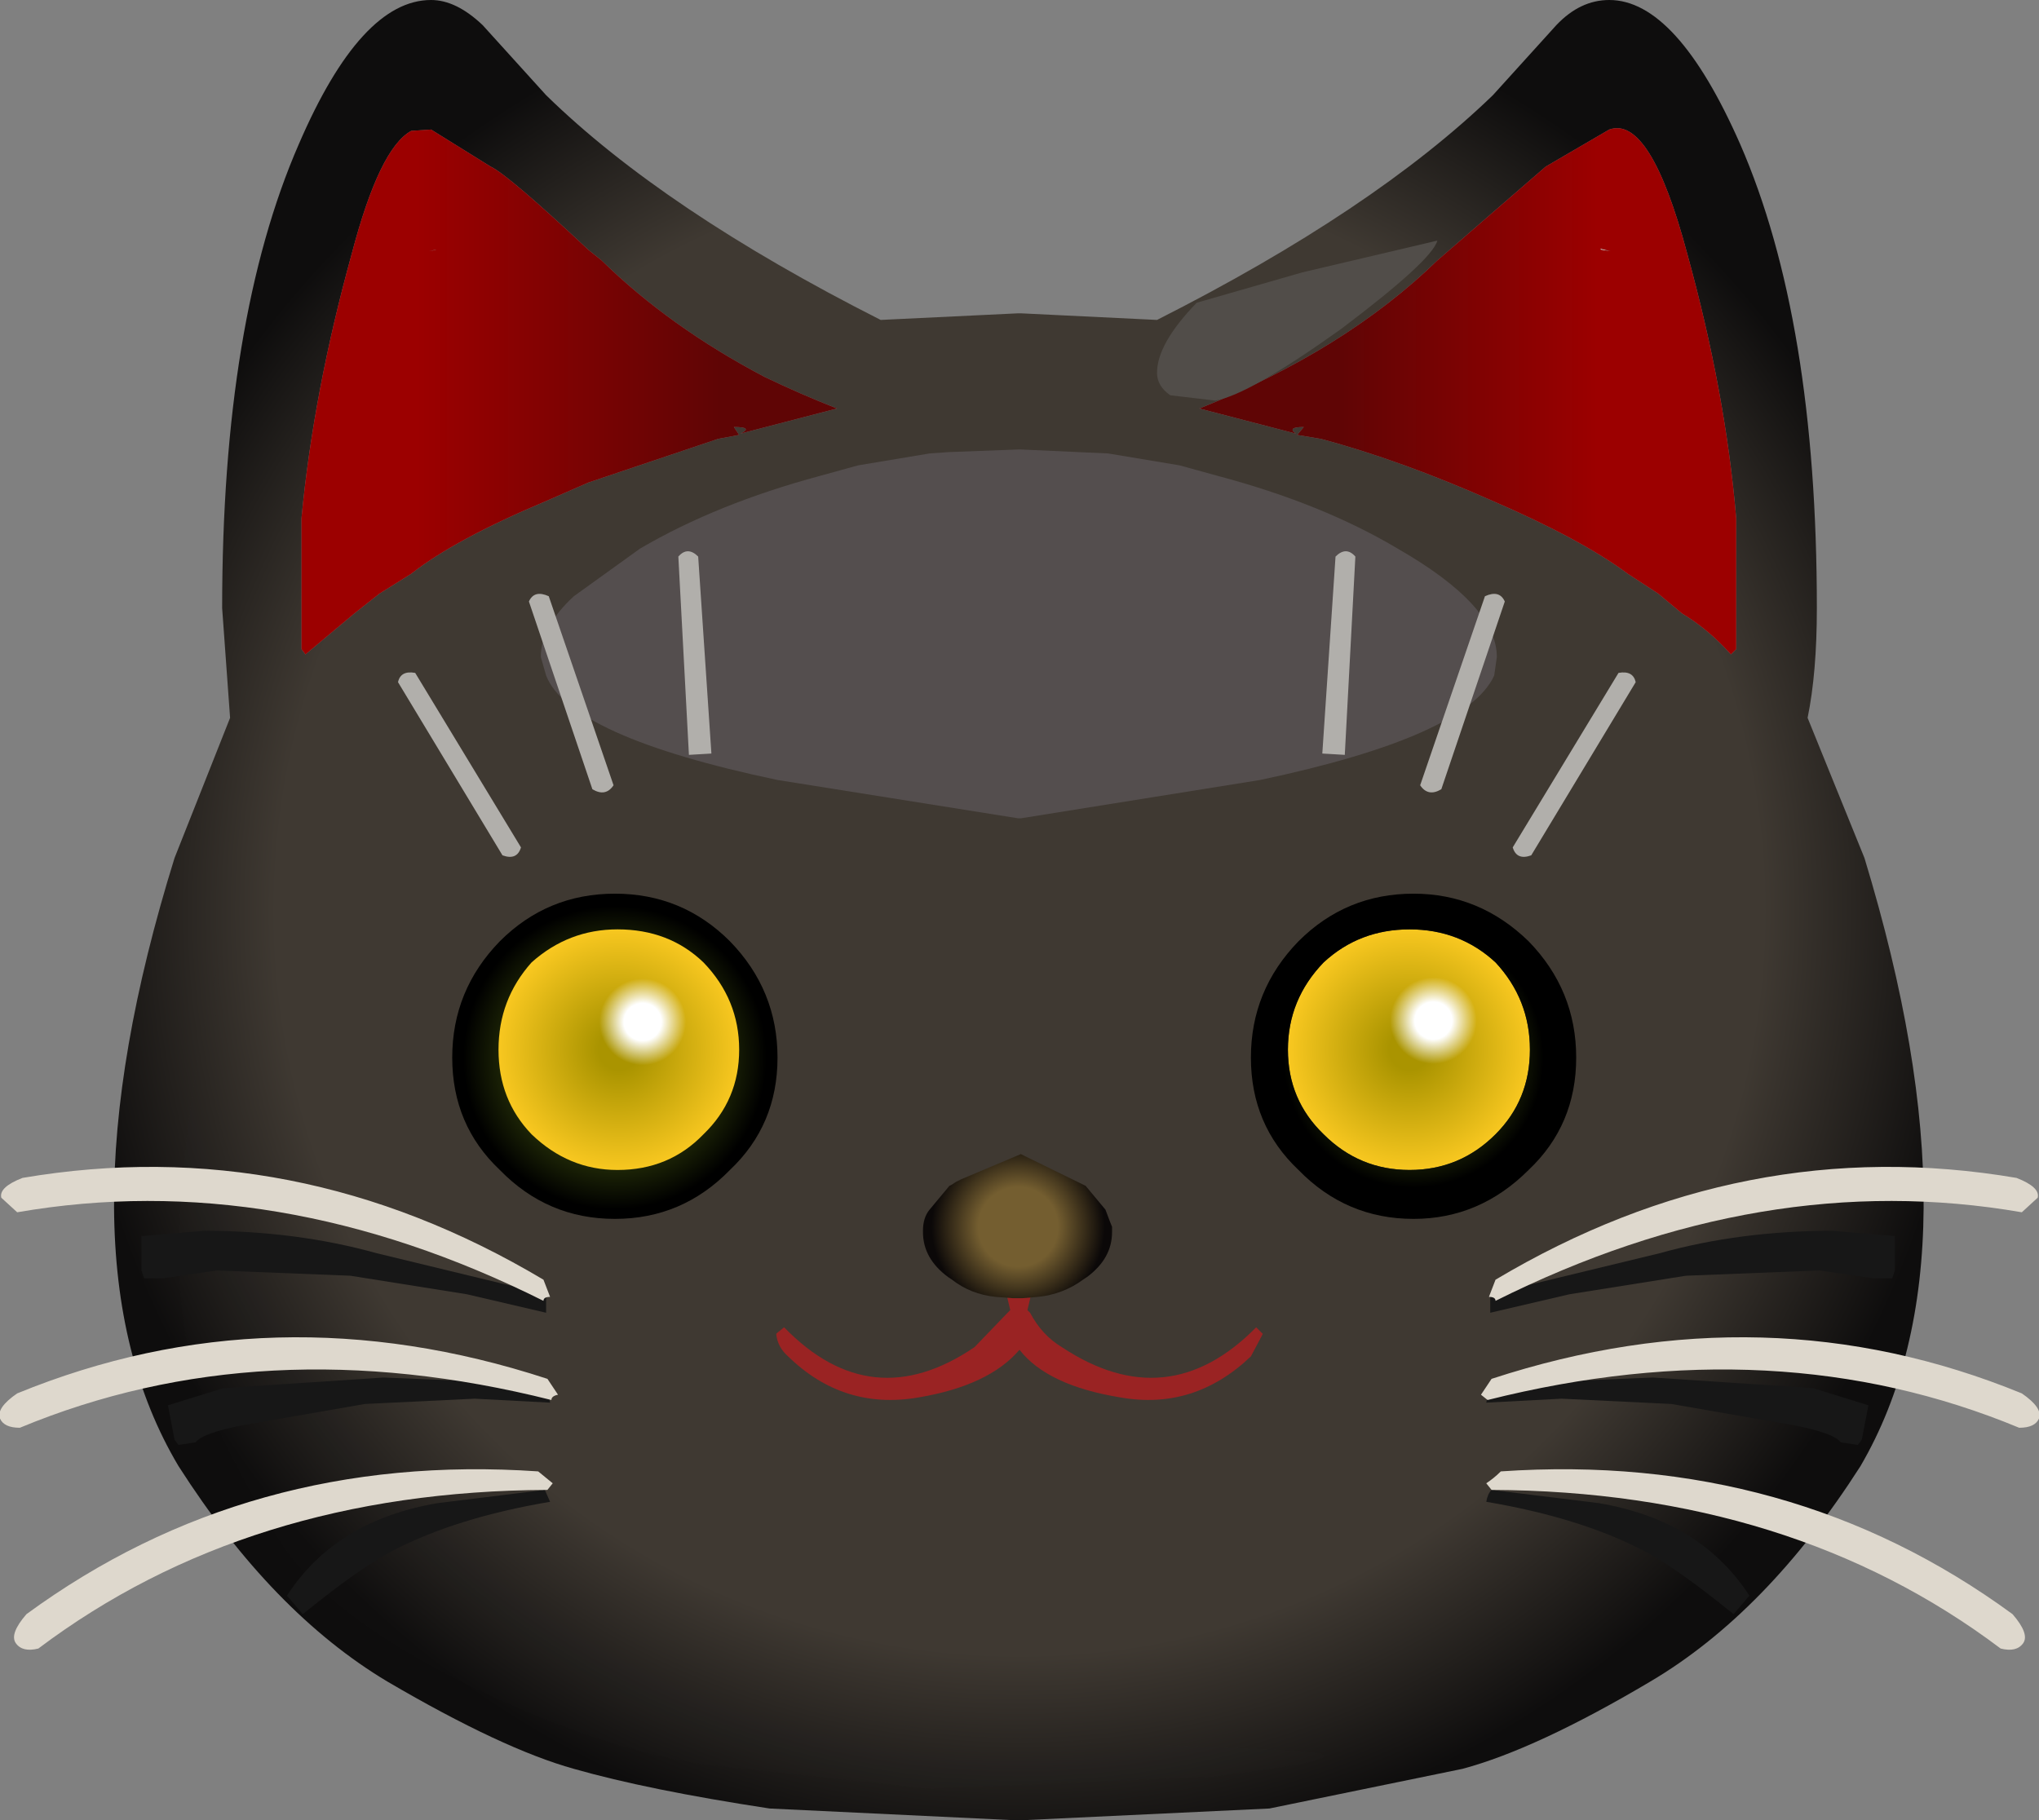 <svg xmlns="http://www.w3.org/2000/svg" xmlns:ffdec="https://www.free-decompiler.com/flash" xmlns:xlink="http://www.w3.org/1999/xlink" ffdec:objectType="frame" width="77.1" height="68.85"><rect width="100%" height="100%" fill="#808080" stroke="none"/><use ffdec:characterId="1" xlink:href="#a" width="77.1" height="68.85"/><defs><radialGradient id="b" cx="0" cy="0" r="819.2" gradientTransform="matrix(.044 .001 -.001 .044 22.9 17.3)" gradientUnits="userSpaceOnUse" spreadMethod="pad"><stop offset=".78" stop-color="#3f3932"/><stop offset="1" stop-color="#0e0d0d"/></radialGradient><radialGradient id="e" cx="0" cy="0" r="819.2" gradientTransform="translate(7.6 22.85)scale(.007)" gradientUnits="userSpaceOnUse" spreadMethod="pad"><stop offset=".431" stop-color="#3e4f0d"/><stop offset="1"/></radialGradient><radialGradient id="f" cx="0" cy="0" r="819.2" gradientTransform="translate(7.75 22.55)scale(.006)" gradientUnits="userSpaceOnUse" spreadMethod="pad"><stop offset=".157" stop-color="#aa9400"/><stop offset="1" stop-color="#ffcc23"/></radialGradient><radialGradient id="g" cx="0" cy="0" r="819.2" gradientTransform="translate(37.65 22.55)scale(.006)" gradientUnits="userSpaceOnUse" spreadMethod="pad"><stop offset=".157" stop-color="#aa9400"/><stop offset="1" stop-color="#ffcc23"/></radialGradient><radialGradient id="h" cx="0" cy="0" r="819.2" gradientTransform="translate(37.8 22.85)scale(.006)" gradientUnits="userSpaceOnUse" spreadMethod="pad"><stop offset=".431" stop-color="#3e4f0d"/><stop offset="1"/></radialGradient><radialGradient id="i" cx="0" cy="0" r="819.2" gradientTransform="translate(38.55 21.45)scale(.002)" gradientUnits="userSpaceOnUse" spreadMethod="pad"><stop offset=".431" stop-color="#fff"/><stop offset="1" stop-color="#fff" stop-opacity="0"/></radialGradient><radialGradient id="j" cx="0" cy="0" r="819.2" gradientTransform="translate(8.65 21.5)scale(.002)" gradientUnits="userSpaceOnUse" spreadMethod="pad"><stop offset=".431" stop-color="#fff"/><stop offset="1" stop-color="#fff" stop-opacity="0"/></radialGradient><radialGradient id="k" cx="0" cy="0" r="819.2" gradientTransform="translate(22.85 29.25)scale(.004)" gradientUnits="userSpaceOnUse" spreadMethod="pad"><stop offset=".459" stop-color="#745e30"/><stop offset="1" stop-color="#0b0808"/></radialGradient><linearGradient id="c" x1="-819.2" x2="819.2" gradientTransform="matrix(-.007 0 -0 -.012 5.85 -2.35)" gradientUnits="userSpaceOnUse" spreadMethod="pad"><stop offset="0" stop-color="#5f0505"/><stop offset="1" stop-color="#9c0000"/></linearGradient><linearGradient id="d" x1="-819.2" x2="819.2" gradientTransform="matrix(.006 0 0 .012 39.85 -2.35)" gradientUnits="userSpaceOnUse" spreadMethod="pad"><stop offset="0" stop-color="#5f0505"/><stop offset="1" stop-color="#9c0000"/></linearGradient><g id="a" fill-rule="evenodd"><path fill="#e0d9d0" d="m16.45 9.45-.25.05.3-.05zm44.1 0-.05-.05.4.1z"/><path fill="url(#b)" d="M2.6-16.2 5-13.55q4.45 4.35 12.65 8.5l5.2-.25h.1l5.15.25q8.2-4.15 12.7-8.5l2.4-2.65q.9-.95 2-.95 2.55 0 4.95 5.45 2.9 6.65 2.9 17.55 0 2.45-.35 4.15l2.15 5.3q4.55 14.95-.15 23-3.55 5.55-7.95 8.15-4.3 2.55-7.1 3.3l-7.3 1.5-9.5.45-9.4-.45q-4.6-.7-7.4-1.5Q3.35 49-1 46.45q-4.35-2.6-7.9-8.15-4.8-8.05-.15-23l2.1-5.3-.3-4.15q0-10.9 2.9-17.55 2.35-5.45 5-5.45.95 0 1.95.95m4.5 8.9-.5-.4q-3.05-2.85-3.7-3.15l-2.25-1.4-.75.05q-1.2.65-2.25 4.65-1.45 5.25-1.9 10V7.4l.15.2 1.85-1.55.95-.75 1.2-.75Q1.55 3.25 5 1.8l1.6-.7 4.9-1.65.8-.15-.2-.3q.75 0 .25.25L16-1.7q-1.4-.55-2.75-1.2-3.6-1.9-6.15-4.4M33.4-.7l.9.15q3 .8 6.5 2.35 3.35 1.45 5.1 2.75l1.15.75.9.75q1 .6 1.85 1.55l.2-.2V2.45q-.4-4.75-1.85-10-1.4-5.25-2.95-4.7l-2.4 1.4-4.1 3.55q-3.5 3.4-9 5.6l3.65.95Q33-1 33.65-1z" transform="translate(15.65 17.15)"/><path fill="url(#c)" d="M.8-7.7h.05l-.3.05zm6.3.4q2.55 2.5 6.15 4.4 1.35.65 2.75 1.2l-3.65.95q.5-.25-.25-.25l.2.3-.8.15L6.6 1.1 5 1.8Q1.55 3.25-.1 4.55l-1.2.75-.95.75L-4.1 7.6l-.15-.2V2.45q.45-4.75 1.9-10 1.05-4 2.25-4.65l.75-.05 2.25 1.4q.65.3 3.7 3.15z" transform="translate(15.65 17.15)"/><path fill="url(#d)" d="m33.4-.7.25-.3q-.65 0-.3.25L29.7-1.7q5.5-2.2 9-5.6l4.1-3.55 2.4-1.4q1.55-.55 2.95 4.7Q49.6-2.3 50 2.45V7.4l-.2.2q-.85-.95-1.85-1.55l-.9-.75-1.15-.75q-1.75-1.3-5.1-2.75Q37.3.25 34.3-.55zm11.5-7 .35.05-.4-.1z" transform="translate(15.65 17.15)"/><path fill="#3f312c" fill-opacity=".047" d="m39.3 65.8 9.55.4q3.5.2-3 1l-10.8.45-8.3-.9q-4-.55-9.2-3.1-5.2-2.6-6.95-5.35-1.7-2.7-2.85-5.4-1.25-2.6-.9-7.7.4-5.1 1.5-9.05-1.3 10.7 5.35 17.65 6.6 6.95 13.05 9.4 6.5 2.45 12.55 2.6"/><path fill="#171717" d="m68.55 52.5 2.1.65-.25 1.3-.15.2-.65-.1q-.25-.35-1.8-.65l-4.6-.8-4.15-.2-2.85.15.15-.7 6.15-.25zm2.3-4.15-2.05-.3-5.05.2-4.4.7-3 .7v-.7l6.4-1.55q3.05-.85 6.55-.85l2.35.2v1.3l-.1.3zm-10.4 8.5q3.85.65 5.7 3.5l-.6.7q-2.15-1.75-3.4-2.4-2.4-1.25-5.95-1.85.05-.3.2-.45zm-39.65-3.8-2.85-.15-4.15.2-4.6.8q-1.55.3-1.8.65l-.65.1-.15-.2-.25-1.3 2.1-.65 6.05-.4 6.15.25zm-.15-3.4-3-.7-4.4-.7-5.05-.2-2.05.3h-.7l-.1-.3v-1.3l2.35-.2q3.5 0 6.55.85l6.4 1.55zm-.05 6.7.2.45q-3.55.6-5.95 1.85-1.25.65-3.4 2.4l-.6-.7q1.85-2.85 5.7-3.5z"/><path fill="#544e4e" d="M38.5 17h.1l3.3.15 2.7.45 1.45.4q3.95 1.05 6.8 2.75 3.75 2.15 3.75 4.1l-.1.7q-1.05 2.3-8.85 3.95l-9.05 1.45h-.1l-9.1-1.45q-7.85-1.65-8.75-3.95l-.2-.7q0-1.15 1.25-2.3l2.5-1.8q2.9-1.7 6.8-2.75l1.45-.4 2.7-.45.7-.05z"/><path fill="#514d49" d="M50.7 12.45q-3.5 2.5-4.75 2.7l-1.7-.2q-.5-.35-.5-.85 0-1.1 1.5-2.65l4-1.15 5.1-1.2q-.2.75-3.65 3.35"/><path fill="#9a2323" d="M29.65 50.2q3.3 3.4 7.2.75l1.25-1.3.1-.1-.4-1.7.15-.2.25-.2q.25 0 .3.35l-.05.6.1.2.05-.2-.05-.6q.05-.35.3-.35l.3.2.1.2-.4 1.7.1.1q.45.85 1.2 1.3 4 2.65 7.35-.75l.2.2.05.05-.45.85q-2.15 2.05-4.95 1.55-2.75-.45-3.8-1.8-1.15 1.35-3.8 1.8-2.85.5-4.95-1.55-.4-.35-.45-.85l.05-.05z"/><path fill="url(#e)" d="M3.25 18.45q1.8-1.8 4.35-1.8t4.35 1.8q1.8 1.85 1.8 4.4t-1.8 4.25q-1.8 1.85-4.35 1.85T3.25 27.1q-1.8-1.7-1.8-4.25t1.8-4.4" transform="translate(15.65 17.15)"/><path fill="url(#f)" d="M7.7 18q1.95 0 3.25 1.25 1.35 1.4 1.35 3.3t-1.35 3.2Q9.65 27.1 7.7 27.1q-1.85 0-3.25-1.35-1.25-1.3-1.25-3.2t1.25-3.3Q5.85 18 7.7 18" transform="translate(15.65 17.15)"/><path fill="#b1afab" d="M57.9 32.35q-.55.2-.7-.3l4-6.6q.55-.1.65.35zm-1-9.6-2.4 7.1q-.5.3-.8-.15l2.45-7.15q.55-.25.75.2m-6.4-1.7q.4-.4.75 0l-.4 7.5-.85-.05zM26.9 28.5l-.85.05-.4-7.5q.35-.4.75 0zm-7.2 3.55q-.15.5-.7.3l-3.95-6.55q.1-.45.65-.35zm.3-9.3q.2-.45.75-.2l2.45 7.15q-.3.45-.8.15z"/><path fill="#ded8cd" d="m56.3 49.05.25-.65q9.4-5.6 19.7-3.85.9.35.8.75l-.6.55q-9.8-1.7-19.9 3.35 0-.15-.25-.15m-.1 7.05q.3-.2.55-.45 10.95-.75 19.35 5.4.65.75.4 1.1t-.85.2q-7.9-5.95-19.25-6zM76.35 54q-9.15-3.8-20.1-1.05l-.25-.2.4-.6q10.4-3.4 20.05.55.8.55.65.95-.15.35-.75.35M20.8 49.05q-.25 0-.25.15-10.1-5.05-19.9-3.35l-.6-.55q-.1-.4.8-.75 10.3-1.75 19.7 3.85zm.1 7.05-.2.25q-11.35.05-19.25 6-.6.15-.85-.2t.4-1.1q8.4-6.15 19.35-5.4zm.2-3.35q-.25.05-.25.2Q9.9 50.2.75 54q-.6 0-.75-.35-.15-.4.65-.95 9.65-3.95 20.05-.55z"/><path fill="url(#g)" d="M42.2 22.55q0 1.9-1.3 3.2-1.35 1.35-3.25 1.35t-3.25-1.35q-1.35-1.3-1.35-3.2t1.35-3.3Q35.75 18 37.65 18t3.25 1.25q1.3 1.4 1.3 3.3" transform="translate(15.65 17.15)"/><path fill="url(#h)" d="M43.95 22.85q0 2.55-1.8 4.25-1.85 1.85-4.35 1.85-2.55 0-4.35-1.85-1.8-1.7-1.8-4.25t1.8-4.4q1.8-1.8 4.35-1.8 2.5 0 4.35 1.8 1.8 1.85 1.8 4.4m-1.75-.3q0-1.9-1.3-3.3Q39.55 18 37.65 18t-3.25 1.25q-1.35 1.4-1.35 3.3t1.35 3.2q1.35 1.35 3.25 1.35t3.25-1.35q1.3-1.3 1.3-3.2" transform="translate(15.65 17.15)"/><path fill="url(#i)" d="M37.25 20.2q.55-.5 1.3-.5.7 0 1.2.5.55.55.55 1.25 0 .75-.55 1.3-.5.55-1.2.55-.75 0-1.3-.55t-.55-1.3q0-.7.55-1.25" transform="translate(15.65 17.15)"/><path fill="url(#j)" d="M8.65 23.6q-.9 0-1.45-.65-.65-.6-.65-1.45 0-.9.65-1.5.55-.6 1.45-.6.85 0 1.5.6.6.6.6 1.5 0 .85-.6 1.45-.65.65-1.5.65" transform="translate(15.65 17.15)"/><path fill="url(#k)" d="M19.25 29.4q0-.5.25-.8l.75-.9.1-.05.15-.1.2-.1 2.25-.95 2.45 1.2.75.9.15.4.1.25v.2q0 1-.95 1.7l-.15.1q-.75.55-1.7.65l-.6.05h-.35L22 31.9q-.95-.1-1.65-.65l-.15-.1q-.95-.7-.95-1.7z" transform="translate(15.65 17.15)"/></g></defs></svg>